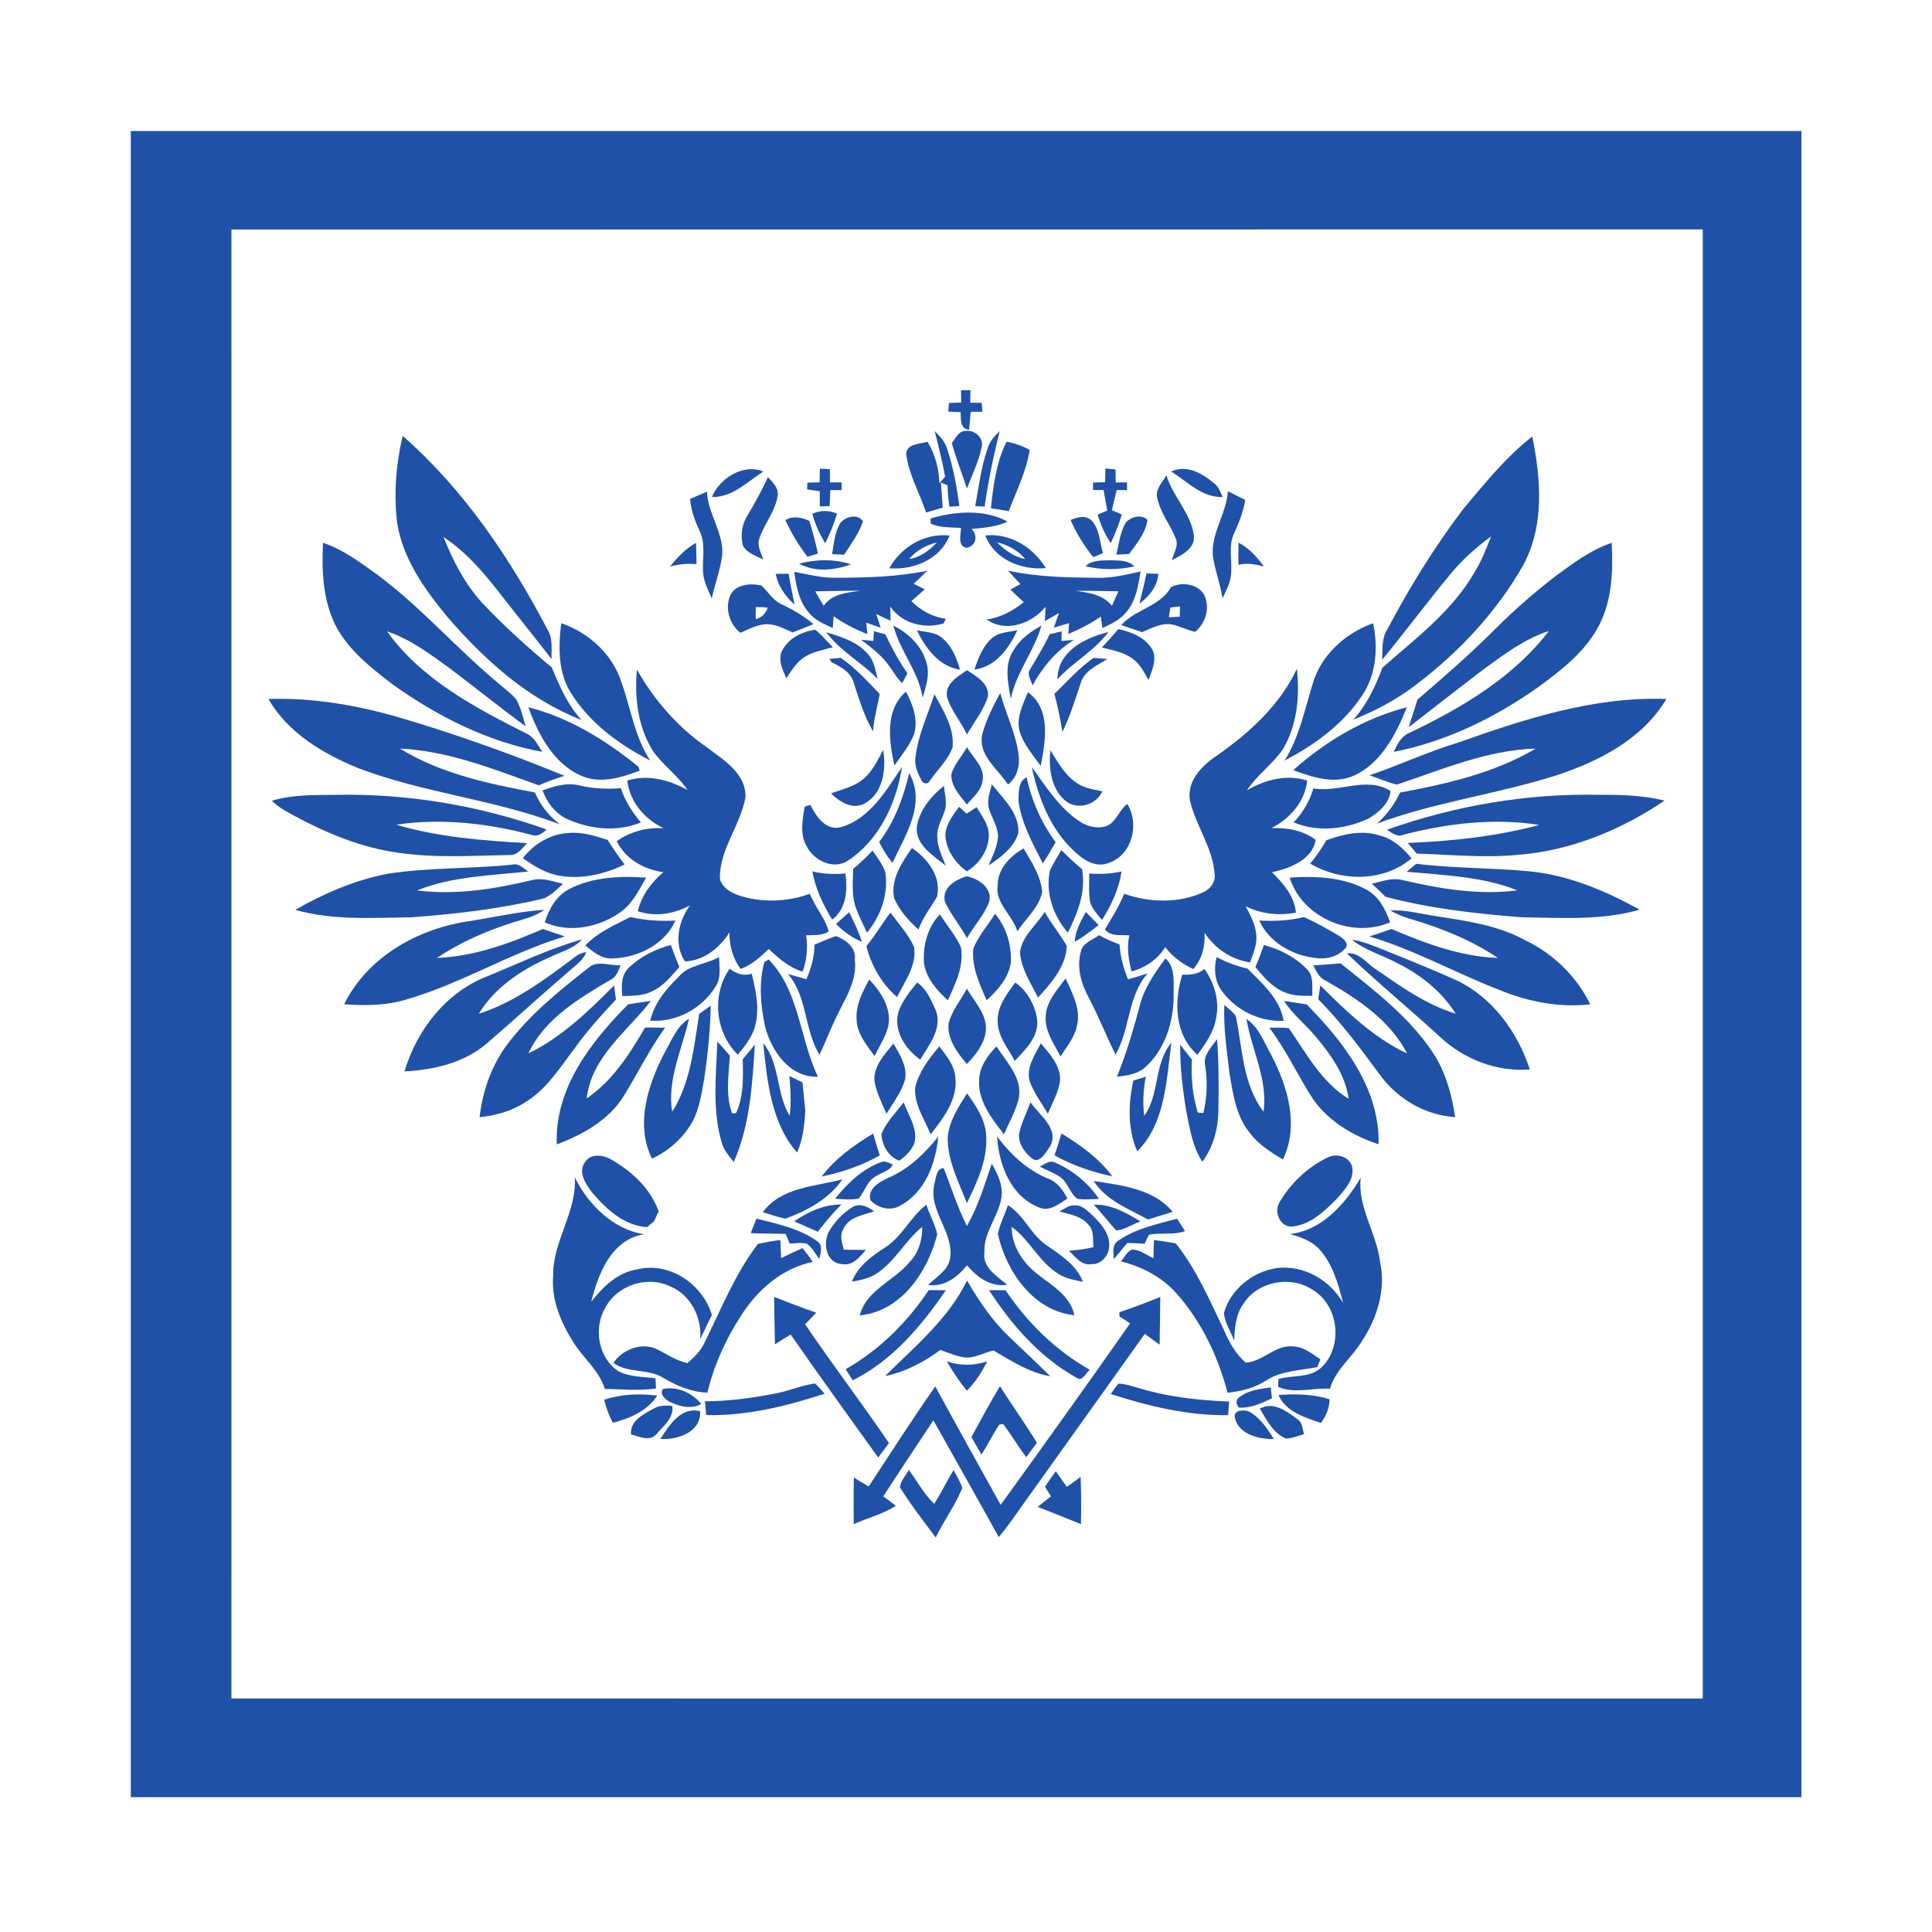 <?xml version="1.0" encoding="utf-8"?>
<!-- Generator: Adobe Illustrator 19.1.1, SVG Export Plug-In . SVG Version: 6.00 Build 0)  -->
<svg version="1.1" xmlns="http://www.w3.org/2000/svg" xmlns:xlink="http://www.w3.org/1999/xlink" x="0px" y="0px" width="37px"
	 height="37px" viewBox="0 0 37 37" style="enable-background:new 0 0 37 37;" xml:space="preserve">
<style type="text/css">
	.st0{fill:#BE2B25;}
	.st1{fill-rule:evenodd;clip-rule:evenodd;fill:#FCC200;}
	.st2{fill-rule:evenodd;clip-rule:evenodd;fill:#A7D4E9;}
	.st3{fill-rule:evenodd;clip-rule:evenodd;fill:#184E9B;}
	.st4{fill-rule:evenodd;clip-rule:evenodd;fill:#575756;}
	.st5{fill:#211F1F;}
	.st6{fill:#FFE512;}
	.st7{fill:#FF0014;}
	.st8{fill:#ED1A2E;}
	.st9{fill-rule:evenodd;clip-rule:evenodd;fill:#FFFFFF;}
	.st10{fill-rule:evenodd;clip-rule:evenodd;fill:#1D1D1B;}
	.st11{fill-rule:evenodd;clip-rule:evenodd;fill:#62B12F;}
	.st12{fill:#FF9900;}
	.st13{fill-rule:evenodd;clip-rule:evenodd;fill:#003671;}
	.st14{fill:#005098;}
	.st15{fill:#F6A500;}
	.st16{fill:#12100B;}
	.st17{fill:#B8182B;}
	.st18{fill:#AE1F31;}
	.st19{fill:#88BF52;}
	.st20{fill:#FEFEFE;}
	.st21{opacity:0.35;}
	.st22{fill:none;}
	.st23{fill:#2A408A;}
	.st24{fill:#F8AC18;}
	.st25{fill:#37A2B8;}
	.st26{fill:#EF3E36;}
	.st27{fill:#073986;}
	.st28{fill:#FF590D;}
	.st29{fill:#005DA7;}
	.st30{fill:#3D1061;}
	.st31{fill:#FFFFFF;}
	.st32{fill:#FFAA1C;}
	.st33{fill:#CEBFAA;}
	.st34{fill:#FE0000;}
	.st35{fill:#2051A8;}
	.st36{fill:#526BAA;}
	.st37{fill:#034F90;}
	.st38{fill:#144C9B;}
	.st39{fill:#F39722;}
	.st40{fill:#147D41;}
	.st41{fill-rule:evenodd;clip-rule:evenodd;fill:#F9B41D;}
	.st42{fill-rule:evenodd;clip-rule:evenodd;fill:#E30520;}
	.st43{fill:#EFA55A;}
	.st44{fill:#737373;}
	.st45{fill:#84ACDD;}
	.st46{fill:#94CE84;}
	.st47{fill:#A583B5;}
	.st48{fill:#FFDE63;}
	.st49{fill:#FF6D00;}
	.st50{fill:#0038A5;}
	.st51{fill:#222222;}
	.st52{display:none;}
</style>
<g id="Слой_1">
	<g>
		<g>
			<path class="st35" d="M2.505,2.509H34.5v31.909H2.505C2.505,23.781,2.505,13.145,2.505,2.509z
				 M4.432,4.396C4.434,13.774,4.432,23.15,4.432,32.527
				c9.393,0.003,18.785,0.001,28.178,0.001c0-9.378,0-18.756,0-28.134
				C23.217,4.396,13.825,4.392,4.432,4.396z"/>
		</g>
		<path class="st35" d="M18.405,7.475c0.045-0.001,0.135-0.002,0.18-0.003
			c-0.001,0.06-0.003,0.18-0.004,0.24c0.072,0.001,0.145,0.002,0.219,0.003
			c0.005,0.057,0.01,0.114,0.015,0.171c-0.075,0.001-0.151,0.001-0.225,0.001
			c-0.01,0.115-0.02,0.229-0.031,0.343c-0.184-0.022-0.15-0.202-0.164-0.338
			c-0.078-0.003-0.155-0.006-0.233-0.008c0.003-0.055,0.006-0.111,0.01-0.166
			c0.078-0.003,0.157-0.007,0.235-0.01C18.408,7.65,18.406,7.534,18.405,7.475z"/>
		<path class="st35" d="M17.9,8.256c0.106,0.101,0.204,0.214,0.246,0.358
			c0.112,0.35,0.179,0.714,0.227,1.077c-0.048,0.003-0.143,0.01-0.191,0.013
			c-0.017-0.136-0.034-0.273-0.036-0.409c-0.032-0.014-0.095-0.041-0.126-0.055
			c0.01,0.161,0.024,0.322,0.034,0.483c-0.106,0.029-0.212,0.06-0.317,0.092
			c-0.126-0.373-0.333-0.727-0.383-1.122c0.012-0.2,0.265-0.188,0.409-0.233
			c0.144,0.24,0.22,0.515,0.227,0.795c0.037-0.042,0.073-0.084,0.11-0.126
			C18.045,8.835,17.975,8.545,17.9,8.256z"/>
		<path class="st35" d="M18.484,8.255c0.174-0.035,0.366,0.133,0.315,0.314
			c-0.057,0.274-0.185,0.526-0.28,0.788c-0.097-0.291-0.209-0.576-0.291-0.871
			C18.299,8.398,18.35,8.259,18.484,8.255z"/>
		<path class="st35" d="M18.914,8.586c0.041-0.132,0.13-0.238,0.231-0.328
			c-0.119,0.476-0.219,0.957-0.288,1.443c-0.061-0.003-0.121-0.006-0.181-0.008
			C18.746,9.322,18.789,8.943,18.914,8.586z"/>
		<path class="st35" d="M7.712,8.348c1.178,1.033,2.063,2.351,2.785,3.73
			c0.094,0.166,0.059,0.364,0.067,0.546c-0.342-0.443-0.694-0.877-1.037-1.319
			c-0.3-0.38-0.624-0.752-1.032-1.019c0.176,0.451,0.405,0.888,0.73,1.25
			c0.418,0.445,0.872,0.855,1.34,1.244c0.151,0.357,0.304,0.719,0.573,1.009
			c-1.026-0.4-1.864-1.154-2.573-1.978c-0.438-0.531-0.861-1.122-0.962-1.82
			C7.54,9.444,7.585,8.885,7.712,8.348z"/>
		<path class="st35" d="M28.015,9.758c0.413-0.492,0.82-1.001,1.33-1.398
			c0.166,0.818,0.238,1.719-0.182,2.477c-0.5,0.879-1.206,1.633-2.005,2.247
			c-0.376,0.295-0.798,0.522-1.241,0.699c0.26-0.287,0.424-0.636,0.557-0.995
			c0.635-0.56,1.34-1.085,1.768-1.833c0.132-0.213,0.222-0.448,0.313-0.681
			c-0.288,0.21-0.554,0.45-0.781,0.725c-0.445,0.537-0.861,1.096-1.303,1.635
			c0.007-0.199-0.015-0.412,0.101-0.587C26.993,11.249,27.471,10.478,28.015,9.758z"
			/>
		<path class="st35" d="M18.977,9.734c0.046-0.434,0.102-0.879,0.299-1.275
			c0.155,0.028,0.304,0.081,0.443,0.156c-0.063,0.413-0.253,0.788-0.4,1.173
			C19.205,9.771,19.09,9.752,18.977,9.734z"/>
		<path class="st35" d="M13.634,9.519c0.144-0.359,0.604-0.647,0.986-0.489
			C14.311,9.225,14.028,9.529,13.634,9.519z"/>
		<path class="st35" d="M15.701,8.976c0.063,0.003,0.128,0.006,0.192,0.009
			c0.001,0.084,0.001,0.169,0.003,0.253c0.055,0,0.166,0,0.221,0
			c0,0.037,0,0.112,0,0.15c-0.054-0.001-0.162-0.003-0.217-0.003
			c-0.004,0.102-0.008,0.204-0.01,0.307c-0.047,0.001-0.142,0.005-0.19,0.006
			c-0.001-0.097-0.001-0.194-0.001-0.291c-0.082-0.012-0.162-0.023-0.242-0.034
			c0.001-0.032,0.003-0.097,0.005-0.13c0.078-0.002,0.156-0.004,0.235-0.006
			C15.698,9.15,15.699,9.063,15.701,8.976z"/>
		<path class="st35" d="M21.17,8.972c0.064,0.006,0.128,0.012,0.194,0.019
			c0,0.083,0.001,0.166,0.003,0.248c0.054,0,0.162-0.001,0.217-0.001
			c0,0.038,0,0.113,0,0.151c-0.049-0.001-0.148-0.005-0.197-0.006
			c-0.031,0.129-0.063,0.258-0.093,0.388c0.048,0.02,0.142,0.061,0.189,0.081
			c-0.052,0.19-0.128,0.371-0.21,0.549c-0.112-0.168-0.199-0.352-0.251-0.547
			c0.046-0.019,0.139-0.057,0.185-0.077c-0.028-0.13-0.048-0.262-0.072-0.393
			c-0.068,0.001-0.136,0.001-0.203,0.002c0-0.037,0.001-0.109,0.001-0.146
			c0.077-0.001,0.153-0.003,0.231-0.004C21.165,9.148,21.167,9.061,21.17,8.972z"
			/>
		<path class="st35" d="M22.43,9.03c0.293-0.139,0.593,0.035,0.817,0.222
			c0.09,0.063,0.125,0.17,0.168,0.267C23.019,9.531,22.74,9.224,22.43,9.03z"
			/>
		<path class="st35" d="M14.322,9.859c0.142-0.233,0.269-0.474,0.385-0.721
			c0.085,0.092,0.193,0.192,0.19,0.328c-0.035,0.311-0.256,0.555-0.354,0.844
			c-0.05,0.142,0.033,0.277,0.075,0.409c-0.137-0.077-0.318-0.124-0.392-0.275
			C14.177,10.245,14.21,10.031,14.322,9.859z"/>
		<path class="st35" d="M22.163,9.538c-0.048-0.171,0.103-0.298,0.175-0.436
			c0.122,0.405,0.463,0.719,0.525,1.143c0.036,0.26-0.231,0.384-0.418,0.483
			c0.028-0.136,0.137-0.283,0.068-0.425C22.408,10.042,22.221,9.817,22.163,9.538z"
			/>
		<path class="st35" d="M23.516,9.408c0.111,0.055,0.222,0.111,0.333,0.167
			c-0.039,0.22-0.117,0.428-0.21,0.63c-0.127,0.258-0.031,0.549-0.066,0.822
			c-0.016,0.155-0.098,0.292-0.16,0.433c-0.041-0.28-0.15-0.545-0.186-0.826
			C23.195,10.201,23.488,9.835,23.516,9.408z"/>
		<path class="st35" d="M13.216,9.555c0.108-0.046,0.215-0.093,0.324-0.139
			c0.015,0.427,0.325,0.788,0.291,1.22c-0.038,0.28-0.139,0.548-0.2,0.824
			c-0.064-0.146-0.139-0.292-0.162-0.452c-0.031-0.279,0.059-0.577-0.072-0.841
			C13.306,9.972,13.233,9.77,13.216,9.555z"/>
		<path class="st35" d="M15.557,9.84c0.155-0.07,0.318-0.072,0.474-0.003
			c-0.057,0.196-0.137,0.384-0.228,0.568
			C15.698,10.228,15.609,10.04,15.557,9.84z"/>
		<path class="st35" d="M17.821,9.93c0.471-0.141,1.03-0.182,1.475,0.059
			c-0.215,0.106-0.457,0.115-0.69,0.144c0.13,0.12,0.086,0.327-0.094,0.358
			c-0.181-0.028-0.11-0.256-0.108-0.38c-0.194-0.015-0.399,0.001-0.58-0.084
			C17.824,10.002,17.822,9.954,17.821,9.93z"/>
		<path class="st35" d="M15.041,9.961c0.148-0.09,0.309-0.051,0.459,0.014
			c0.064,0.206,0.118,0.414,0.164,0.625c-0.05,0.016-0.15,0.048-0.2,0.064
			C15.298,10.445,15.154,10.211,15.041,9.961z"/>
		<path class="st35" d="M16.095,10.013c0.101-0.12,0.332-0.184,0.431-0.028
			c-0.076,0.235-0.229,0.432-0.359,0.638c-0.077-0.004-0.154-0.008-0.231-0.011
			C15.97,10.409,15.985,10.193,16.095,10.013z"/>
		<path class="st35" d="M20.502,9.958c0.132-0.054,0.291-0.101,0.408,0.014
			c0.151,0.167,0.15,0.414,0.214,0.621c-0.047,0.019-0.141,0.057-0.187,0.077
			C20.761,10.453,20.614,10.213,20.502,9.958z"/>
		<path class="st35" d="M21.563,10.003c0.103-0.106,0.293-0.161,0.413-0.048
			c-0.034,0.249-0.208,0.458-0.353,0.655c-0.061,0.003-0.183,0.009-0.244,0.012
			C21.43,10.414,21.45,10.189,21.563,10.003z"/>
		<g>
			<path class="st35" d="M17.031,10.883c0.228-0.411,0.679-0.678,1.155-0.627
				C18.003,10.715,17.498,10.919,17.031,10.883z M17.412,10.703
				c0.214-0.028,0.385-0.162,0.531-0.314
				C17.738,10.438,17.55,10.542,17.412,10.703z"/>
		</g>
		<g>
			<path class="st35" d="M18.869,10.255c0.479-0.05,0.917,0.226,1.16,0.625
				C19.562,10.923,19.045,10.717,18.869,10.255z M19.092,10.385
				c0.152,0.148,0.327,0.284,0.543,0.321C19.494,10.54,19.302,10.434,19.092,10.385
				z"/>
		</g>
		<path class="st35" d="M29.799,11.027c0.333-0.244,0.67-0.497,1.066-0.631
			c0.029,0.536,0.011,1.096-0.243,1.583c-0.255,0.496-0.71,0.846-1.15,1.171
			c-0.833,0.591-1.773,1.053-2.78,1.249c0.066-0.15,0.149-0.306,0.31-0.369
			c0.994-0.476,1.98-1.056,2.66-1.945c-0.475,0.153-0.875,0.46-1.272,0.75
			c-0.472,0.364-0.944,0.725-1.412,1.092c0.054-0.177,0.115-0.351,0.168-0.529
			c0.509-0.434,1.014-0.877,1.488-1.35
			C28.999,11.682,29.389,11.341,29.799,11.027z"/>
		<path class="st35" d="M6.187,10.395c0.387,0.131,0.717,0.378,1.044,0.615
			c0.846,0.629,1.537,1.437,2.35,2.106c0.103,0.09,0.216,0.171,0.304,0.278
			c0.093,0.159,0.13,0.342,0.181,0.517c-0.491-0.362-0.967-0.745-1.454-1.113
			c-0.376-0.271-0.754-0.558-1.2-0.707c0.665,0.928,1.709,1.474,2.705,1.975
			c0.128,0.072,0.188,0.217,0.269,0.333c-1.042-0.19-2.009-0.679-2.865-1.291
			c-0.422-0.322-0.859-0.666-1.104-1.148C6.183,11.477,6.158,10.924,6.187,10.395z
			"/>
		<path class="st35" d="M12.832,10.85c0.142-0.176,0.298-0.344,0.498-0.454
			c0.003,0.135,0.006,0.272,0.009,0.408C13.168,10.788,12.997,10.804,12.832,10.85z"
			/>
		<path class="st35" d="M23.717,10.817c-0.001-0.142-0.002-0.284,0.001-0.425
			c0.202,0.106,0.359,0.273,0.487,0.46C24.046,10.804,23.881,10.777,23.717,10.817z
			"/>
		<path class="st35" d="M15.303,10.794c0.326-0.084,0.673-0.092,0.995,0.014
			C15.984,10.924,15.603,10.962,15.303,10.794z"/>
		<path class="st35" d="M20.788,10.845c0.132-0.128,0.327-0.11,0.498-0.115
			c0.15,0.006,0.323-0.004,0.436,0.117
			C21.414,10.917,21.095,10.916,20.788,10.845z"/>
		<path class="st35" d="M14.857,10.99c0.081-0.001,0.164-0.002,0.246-0.003
			c0.032,0.2,0.075,0.397,0.114,0.596C15.046,11.421,14.898,11.227,14.857,10.99
			z"/>
		<g>
			<path class="st35" d="M15.209,10.952c0.262,0.046,0.523,0.118,0.793,0.113
				c0.586-0.001,1.176-0.016,1.753-0.134c-0.084,0.085-0.169,0.169-0.257,0.249
				c0.07,0.035,0.14,0.07,0.211,0.106c-0.083,0.077-0.169,0.152-0.255,0.226
				c0.178,0.18,0.406,0.305,0.659,0.339c-0.011,0.022-0.033,0.067-0.044,0.09
				c-0.373,0.108-0.794,0.003-1.02-0.326c0.002,0.091,0.004,0.182,0.006,0.273
				c-0.093-0.042-0.184-0.084-0.275-0.13c0.029,0.088,0.056,0.175,0.086,0.264
				c-0.093-0.032-0.184-0.064-0.276-0.097c0.005,0.055,0.016,0.164,0.021,0.219
				c-0.228-0.09-0.448-0.199-0.646-0.343c-0.005,0.057-0.013,0.17-0.017,0.226
				c-0.168-0.076-0.347-0.151-0.463-0.3
				C15.299,11.512,15.25,11.223,15.209,10.952z M15.613,11.325
				c0.052,0.093,0.105,0.186,0.162,0.277c0.159-0.231,0.441-0.25,0.694-0.289
				C16.183,11.312,15.898,11.321,15.613,11.325z"/>
		</g>
		<g>
			<path class="st35" d="M19.306,10.929c0.566,0.122,1.147,0.132,1.724,0.137
				c0.275,0.005,0.545-0.061,0.812-0.122c-0.042,0.278-0.09,0.579-0.287,0.795
				c-0.115,0.139-0.284,0.213-0.443,0.289c-0.008-0.055-0.023-0.165-0.031-0.22
				c-0.193,0.136-0.405,0.242-0.622,0.333c0.004-0.052,0.012-0.155,0.015-0.207
				c-0.096,0.029-0.197,0.057-0.291,0.086c0.032-0.094,0.064-0.188,0.099-0.281
				c-0.089,0.054-0.183,0.106-0.272,0.157c0.004-0.069,0.011-0.208,0.015-0.277
				c-0.264,0.324-0.76,0.505-1.129,0.245c0.266-0.036,0.503-0.166,0.71-0.332
				c-0.087-0.08-0.173-0.16-0.257-0.242c0.064-0.035,0.128-0.07,0.193-0.104
				C19.462,11.099,19.382,11.015,19.306,10.929z M20.601,11.315
				c0.253,0.035,0.523,0.074,0.694,0.286c0.042-0.092,0.083-0.184,0.124-0.277
				C21.147,11.321,20.874,11.312,20.601,11.315z"/>
		</g>
		<path class="st35" d="M21.956,10.982c0.075,0.002,0.151,0.005,0.227,0.007
			c-0.015,0.244-0.177,0.432-0.362,0.574
			C21.869,11.37,21.916,11.177,21.956,10.982z"/>
		<g>
			<path class="st35" d="M13.989,11.392c0.11-0.21,0.386-0.223,0.592-0.181
				c0.132,0.125,0.228,0.297,0.404,0.371c0.213,0.098,0.413,0.22,0.594,0.37
				c-0.133,0.057-0.267,0.11-0.402,0.159c-0.168-0.074-0.34-0.172-0.53-0.155
				c-0.167,0.015-0.317,0.099-0.469,0.163
				C13.966,11.946,13.876,11.645,13.989,11.392z M14.475,11.626
				c-0.004,0.077-0.005,0.153-0.001,0.23c0.115-0.028,0.195-0.108,0.229-0.22
				C14.627,11.628,14.551,11.625,14.475,11.626z"/>
		</g>
		<g>
			<path class="st35" d="M22.424,11.249c0.208-0.127,0.59-0.057,0.664,0.211
				c0.075,0.225-0.016,0.496-0.202,0.641c-0.152-0.035-0.291-0.11-0.443-0.142
				c-0.203-0.034-0.391,0.071-0.57,0.148c-0.134-0.044-0.267-0.09-0.4-0.136
				C21.746,11.666,22.213,11.617,22.424,11.249z M22.415,11.636
				c-0.012,0.061-0.022,0.123-0.029,0.185c0.068-0.003,0.137-0.006,0.207-0.01
				c0.001-0.066,0.003-0.132,0.005-0.197C22.536,11.619,22.475,11.626,22.415,11.636
				z"/>
		</g>
		<path class="st35" d="M10.748,11.935c0.527,0.18,0.988,0.598,1.155,1.137
			c0.18,0.499,0.251,1.042,0.55,1.493c-0.601-0.307-1.169-0.725-1.527-1.307
			C10.683,12.863,10.694,12.379,10.748,11.935z"/>
		<path class="st35" d="M17.111,11.983c0.292,0.145,0.547,0.391,0.633,0.714
			c0.068,0.223-0.011,0.451-0.075,0.665
			C17.593,12.859,17.234,12.47,17.111,11.983z"/>
		<path class="st35" d="M19.419,12.441c0.122-0.206,0.32-0.347,0.526-0.46
			c-0.14,0.491-0.482,0.895-0.587,1.4
			C19.302,13.074,19.224,12.718,19.419,12.441z"/>
		<path class="st35" d="M25.135,13.11c0.155-0.555,0.626-0.986,1.162-1.174
			c0.096,0.461,0.064,0.977-0.206,1.376c-0.363,0.553-0.911,0.953-1.491,1.254
			C24.882,14.124,24.982,13.604,25.135,13.11z"/>
		<path class="st35" d="M14.961,12.5c0.108-0.261,0.385-0.404,0.654-0.44
			c0.123,0.1,0.223,0.224,0.336,0.336c-0.177,0.048-0.363,0.081-0.523,0.174
			c-0.166,0.097-0.265,0.267-0.369,0.42C14.995,12.837,14.906,12.669,14.961,12.5z
			"/>
		<path class="st35" d="M16.725,12.274c0.003-0.046,0.009-0.14,0.012-0.186
			c0.055,0.015,0.164,0.046,0.219,0.061c0.121,0.26,0.26,0.51,0.422,0.746
			c-0.032,0.063-0.065,0.124-0.1,0.185c-0.105-0.088-0.163-0.215-0.246-0.322
			c-0.144-0.204-0.344-0.357-0.541-0.505
			C16.549,12.258,16.667,12.268,16.725,12.274z"/>
		<path class="st35" d="M17.56,12.071c0.171,0.034,0.371,0.033,0.504,0.165
			c0.172,0.153,0.26,0.373,0.322,0.59C17.981,12.763,17.726,12.415,17.56,12.071z
			"/>
		<path class="st35" d="M18.969,12.247c0.131-0.142,0.341-0.138,0.516-0.179
			c-0.162,0.346-0.416,0.705-0.826,0.755C18.733,12.618,18.809,12.402,18.969,12.247
			z"/>
		<path class="st35" d="M20.102,12.146c0.076-0.019,0.153-0.037,0.231-0.055
			c-0.001,0.046-0.003,0.139-0.005,0.184c0.061-0.005,0.182-0.015,0.242-0.021
			c-0.346,0.208-0.605,0.525-0.797,0.875c-0.023-0.101-0.117-0.213-0.045-0.312
			C19.858,12.596,19.994,12.378,20.102,12.146z"/>
		<path class="st35" d="M20.251,13.01c0.001-0.535,0.527-0.796,0.977-0.906
			C20.96,12.466,20.55,12.678,20.251,13.01z"/>
		<path class="st35" d="M21.1,12.401c0.109-0.114,0.215-0.232,0.318-0.353
			c0.26,0.057,0.534,0.166,0.663,0.417c0.071,0.188-0.023,0.382-0.085,0.558
			c-0.088-0.148-0.164-0.313-0.311-0.411
			C21.514,12.487,21.301,12.449,21.1,12.401z"/>
		<path class="st35" d="M15.823,12.107c0.286,0.09,0.599,0.182,0.799,0.42
			c0.122,0.129,0.142,0.313,0.186,0.476
			C16.498,12.682,16.09,12.469,15.823,12.107z"/>
		<path class="st35" d="M15.883,12.619c0.072-0.007,0.144-0.015,0.217-0.021
			c0.282,0.193,0.513,0.447,0.747,0.694c-0.042,0.238-0.111,0.472-0.128,0.714
			c-0.17-0.291-0.265-0.613-0.369-0.93c-0.055-0.204-0.249-0.306-0.424-0.393
			C15.916,12.666,15.894,12.635,15.883,12.619z"/>
		<path class="st35" d="M20.942,12.6c0.088,0.007,0.178,0.014,0.268,0.021
			c-0.195,0.119-0.438,0.22-0.512,0.457c-0.106,0.317-0.203,0.638-0.352,0.939
			c-0.036-0.246-0.092-0.489-0.153-0.73
			C20.438,13.054,20.661,12.795,20.942,12.6z"/>
		<path class="st35" d="M12.508,14.387c-0.293-0.46-0.359-1.03-0.31-1.563
			c0.333,0.589,0.785,1.106,1.343,1.491c0.318,0.24,0.754,0.502,0.735,0.957
			c-0.096,0.539-0.502,0.995-0.489,1.56c0.044,0.161,0.197,0.258,0.346,0.31
			c0.444,0.151,0.937,0.135,1.377-0.025c0.097,0.253,0.291,0.46,0.361,0.722
			c-0.129,0.083-0.287,0.065-0.431,0.073c0.032,0.236,0.014,0.474-0.071,0.697
			c-0.255-0.08-0.457-0.254-0.646-0.434c-0.161,0.153-0.327,0.304-0.54,0.382
			c-0.148-0.204-0.219-0.45-0.213-0.701c-0.186,0.295-0.491,0.545-0.853,0.556
			c-0.217-0.333-0.128-0.767,0.096-1.071c-0.306,0.161-0.667,0.225-0.999,0.109
			c0.072-0.299,0.258-0.549,0.489-0.746c-0.371-0.054-0.722-0.248-0.892-0.594
			c0.261-0.186,0.578-0.269,0.898-0.248c-0.366-0.173-0.646-0.504-0.697-0.913
			c0.396-0.124,0.803-0.013,1.155,0.181C12.981,14.851,12.699,14.658,12.508,14.387
			z"/>
		<path class="st35" d="M23.28,14.488c0.63-0.44,1.227-0.971,1.556-1.68
			c0.06,0.526,0.006,1.088-0.272,1.549c-0.2,0.282-0.491,0.487-0.683,0.777
			c0.348-0.202,0.757-0.311,1.153-0.185c-0.043,0.407-0.332,0.73-0.686,0.91
			c0.296-0.01,0.607,0.041,0.848,0.225c-0.059,0.382-0.5,0.548-0.837,0.621
			c0.219,0.212,0.429,0.456,0.46,0.774c-0.327,0.059-0.665,0.027-0.963-0.123
			c0.092,0.177,0.193,0.357,0.204,0.561c0.014,0.18-0.061,0.348-0.12,0.514
			c-0.36-0.054-0.674-0.266-0.872-0.569c0.016,0.253-0.046,0.503-0.215,0.697
			c-0.209-0.097-0.396-0.236-0.537-0.418c-0.149,0.232-0.38,0.394-0.646,0.462
			c-0.059-0.226-0.092-0.459-0.043-0.69c-0.159-0.014-0.355,0.03-0.467-0.113
			c0.132-0.222,0.273-0.441,0.369-0.683c0.484,0.169,1.036,0.187,1.508-0.026
			c0.132-0.058,0.239-0.186,0.226-0.336c-0.03-0.506-0.354-0.928-0.471-1.41
			C22.718,14.977,23.001,14.677,23.28,14.488z"/>
		<path class="st35" d="M18.135,13.34c-0.036-0.251,0.211-0.385,0.385-0.505
			c0.177,0.116,0.434,0.26,0.4,0.509c-0.088,0.264-0.264,0.484-0.402,0.723
			C18.403,13.817,18.21,13.605,18.135,13.34z"/>
		<path class="st35" d="M17.13,14.661c-0.105-0.468-0.189-1.064,0.22-1.414
			c0.134,0.248,0.24,0.537,0.153,0.82
			C17.417,14.286,17.26,14.467,17.13,14.661z"/>
		<path class="st35" d="M18.814,14.053c0.076-0.275,0.206-0.532,0.342-0.782
			c0.104,0.394,0.295,0.764,0.349,1.17c0.034,0.211-0.024,0.45-0.201,0.583
			C19.11,14.726,18.718,14.456,18.814,14.053z"/>
		<path class="st35" d="M17.896,13.296c0.17,0.311,0.384,0.648,0.347,1.016
			c-0.086,0.246-0.291,0.428-0.436,0.641c-0.043,0.088-0.153,0.05-0.17-0.034
			c-0.073-0.126-0.127-0.272-0.104-0.42
			C17.581,14.079,17.766,13.694,17.896,13.296z"/>
		<path class="st35" d="M19.685,13.257c0.451,0.324,0.335,0.944,0.247,1.412
			c-0.15-0.208-0.324-0.408-0.403-0.655C19.453,13.749,19.591,13.495,19.685,13.257z
			"/>
		<path class="st35" d="M5.14,13.386c0.814-0.026,1.628,0.108,2.411,0.326
			c1.106,0.323,2.192,0.708,3.258,1.145c-0.166,0.054-0.331,0.113-0.491,0.183
			c-0.861-0.309-1.735-0.661-2.659-0.704c0.78,0.481,1.697,0.674,2.586,0.841
			c0.102,0.243,0.269,0.452,0.479,0.611c-1.254-0.478-2.612-0.6-3.866-1.078
			C6.184,14.433,5.513,14.035,5.14,13.386z"/>
		<path class="st35" d="M27.914,14.225c1.285-0.456,2.618-0.89,3.999-0.839
			c-0.453,0.766-1.289,1.194-2.107,1.463c-1.129,0.36-2.319,0.509-3.432,0.922
			c0.182-0.168,0.334-0.366,0.437-0.592c0.895-0.166,1.806-0.373,2.598-0.842
			c-0.925,0.025-1.789,0.4-2.655,0.688c-0.182-0.039-0.351-0.119-0.526-0.178
			C26.796,14.655,27.34,14.398,27.914,14.225z"/>
		<path class="st35" d="M10.119,13.546c0.787,0.197,1.485,0.634,2.11,1.139
			c0.005,0.019,0.015,0.056,0.02,0.075c-0.355,0.134-0.757,0.258-1.126,0.094
			C10.595,14.617,10.308,14.064,10.119,13.546z"/>
		<path class="st35" d="M24.767,14.75c0.623-0.558,1.364-0.995,2.176-1.206
			c-0.208,0.516-0.489,1.078-1.026,1.315
			C25.537,15.023,25.131,14.881,24.767,14.75z"/>
		<path class="st35" d="M18.22,14.82c0.063-0.189,0.2-0.339,0.3-0.509
			c0.113,0.204,0.347,0.382,0.297,0.641c-0.023,0.19-0.185,0.317-0.3,0.455
			C18.384,15.234,18.205,15.056,18.22,14.82z"/>
		<path class="st35" d="M16.914,14.362c0.061,0.361,0.001,0.823-0.346,1.021
			c-0.235,0.134-0.485-0.021-0.652-0.188c0.213-0.081,0.45-0.128,0.626-0.284
			C16.714,14.766,16.808,14.556,16.914,14.362z"/>
		<path class="st35" d="M20.398,15.332c-0.271-0.234-0.317-0.625-0.282-0.962
			c0.141,0.22,0.268,0.463,0.491,0.614c0.145,0.112,0.331,0.132,0.505,0.171
			C20.992,15.421,20.626,15.524,20.398,15.332z"/>
		<path class="st35" d="M16.126,15.835c0.543-0.17,0.849-0.703,1.149-1.147
			c-0.109,0.692-0.434,1.398-1.034,1.793c-0.281,0.186-0.656,0-0.795-0.277
			c-0.132-0.23-0.075-0.506-0.038-0.754c0.028-0.009,0.084-0.026,0.112-0.035
			C15.635,15.644,15.823,15.929,16.126,15.835z"/>
		<path class="st35" d="M20.544,16.273c-0.44-0.416-0.659-1.006-0.785-1.585
			c0.264,0.365,0.511,0.761,0.888,1.024c0.155,0.11,0.36,0.171,0.546,0.108
			c0.188-0.081,0.239-0.308,0.395-0.424c0.242,0.383,0.093,0.98-0.355,1.131
			C20.971,16.63,20.72,16.452,20.544,16.273z"/>
		<path class="st35" d="M17.411,14.806c0.333,0.582-0.074,1.193-0.32,1.719
			c-0.101-0.122-0.182-0.258-0.254-0.399
			C17.131,15.736,17.302,15.277,17.411,14.806z"/>
		<path class="st35" d="M19.506,15.344c0.001-0.153-0.009-0.387,0.156-0.458
			c0.095,0.449,0.28,0.872,0.554,1.241c-0.077,0.139-0.158,0.277-0.245,0.409
			C19.779,16.156,19.563,15.771,19.506,15.344z"/>
		<path class="st35" d="M18.995,15.02c0.216,0.275,0.528,0.552,0.508,0.931
			c-0.083,0.281-0.338,0.469-0.572,0.624c0.082-0.191,0.186-0.383,0.181-0.596
			c-0.021-0.185-0.133-0.342-0.179-0.52C18.903,15.31,18.96,15.163,18.995,15.02
			z"/>
		<path class="st35" d="M25.152,15.099c0.493,0.087,1.025-0.243,1.481,0.052
			c-0.03,0.237-0.229,0.411-0.424,0.525c-0.447,0.208-0.971,0.266-1.435,0.074
			C24.95,15.565,25.083,15.344,25.152,15.099z"/>
		<path class="st35" d="M10.391,15.138c0.222-0.083,0.462-0.154,0.701-0.098
			c0.262,0.064,0.531,0.076,0.799,0.054c0.077,0.246,0.219,0.461,0.383,0.657
			c-0.469,0.191-0.997,0.131-1.447-0.082
			C10.618,15.557,10.471,15.359,10.391,15.138z"/>
		<path class="st35" d="M17.566,15.79c0.064-0.298,0.274-0.554,0.511-0.738
			c0.016,0.138,0.05,0.278,0.032,0.418c-0.046,0.192-0.178,0.365-0.158,0.571
			c0.004,0.191,0.094,0.363,0.16,0.538
			C17.866,16.379,17.493,16.159,17.566,15.79z"/>
		<path class="st35" d="M5.207,15.335c0.404-0.122,0.83-0.108,1.247-0.113
			c1.363-0.026,2.731,0.207,4.013,0.663c-0.074,0.077-0.177,0.146-0.287,0.104
			c-0.843-0.223-1.726-0.324-2.593-0.195c0.812,0.24,1.664,0.304,2.506,0.354
			c-0.096,0.101-0.186,0.237-0.342,0.227c-0.713,0.012-1.431,0.061-2.139-0.046
			c-0.692-0.097-1.345-0.367-1.957-0.695C5.498,15.547,5.334,15.466,5.207,15.335z"
			/>
		<path class="st35" d="M26.563,15.89c1.301-0.462,2.688-0.699,4.071-0.668
			c0.417-0.005,0.837,0.012,1.245,0.11c-0.829,0.561-1.79,0.958-2.794,1.038
			c-0.651,0.065-1.303-0.003-1.954-0.023c-0.058-0.068-0.114-0.136-0.171-0.204
			c0.848-0.032,1.699-0.126,2.52-0.344c-0.871-0.137-1.761-0.032-2.609,0.189
			C26.753,16.035,26.654,15.951,26.563,15.89z"/>
		<path class="st35" d="M18.105,15.981c0.012-0.205,0.149-0.37,0.262-0.531
			c0.036,0.033,0.108,0.099,0.144,0.132c0.064-0.042,0.128-0.084,0.194-0.125
			c0.102,0.183,0.26,0.365,0.228,0.59c-0.02,0.269-0.191,0.503-0.418,0.641
			C18.29,16.522,18.111,16.27,18.105,15.981z"/>
		<path class="st35" d="M10.012,16.437c0.213-0.278,0.539-0.473,0.893-0.485
			c0.252-0.021,0.495,0.058,0.732,0.133c0.101,0.161,0.209,0.318,0.324,0.471
			c-0.405,0.196-0.869,0.3-1.314,0.201
			C10.413,16.703,10.208,16.571,10.012,16.437z"/>
		<path class="st35" d="M25.405,16.089c0.327-0.115,0.691-0.202,1.031-0.084
			c0.247,0.064,0.438,0.242,0.597,0.434c-0.541,0.456-1.347,0.449-1.941,0.101
			C25.207,16.398,25.311,16.247,25.405,16.089z"/>
		<path class="st35" d="M16.711,16.29c0.088,0.13,0.186,0.257,0.242,0.405
			c0.067,0.421-0.082,0.844-0.349,1.167c-0.082-0.175-0.171-0.348-0.232-0.532
			c-0.061-0.225-0.037-0.46-0.032-0.69
			C16.47,16.531,16.593,16.413,16.711,16.29z"/>
		<path class="st35" d="M17.125,17.202c-0.075-0.358,0.146-0.683,0.34-0.962
			c0.3,0.206,0.569,0.545,0.48,0.932c-0.119,0.208-0.274,0.398-0.355,0.629
			C17.4,17.634,17.227,17.436,17.125,17.202z"/>
		<path class="st35" d="M19.107,16.946c0.003-0.313,0.243-0.552,0.496-0.699
			c0.151,0.26,0.331,0.525,0.356,0.834c-0.059,0.301-0.315,0.507-0.476,0.755
			C19.391,17.521,19.05,17.298,19.107,16.946z"/>
		<path class="st35" d="M20.325,16.281c0.128,0.126,0.258,0.249,0.397,0.365
			c0.079,0.43-0.083,0.84-0.272,1.216c-0.28-0.327-0.434-0.766-0.342-1.194
			C20.17,16.534,20.251,16.409,20.325,16.281z"/>
		<path class="st35" d="M7.425,16.733c0.791-0.122,1.595-0.092,2.391-0.175
			c0.122-0.031,0.208,0.073,0.3,0.132c-0.715,0.078-1.452,0.091-2.129,0.362
			c0.738,0.096,1.487-0.026,2.205-0.198c0.199-0.051,0.398,0.028,0.59,0.072
			c-0.135,0.119-0.262,0.27-0.451,0.3c-0.806,0.184-1.631,0.283-2.455,0.341
			c-0.741,0.01-1.499,0.063-2.221-0.142C6.206,17.107,6.8,16.854,7.425,16.733z"
			/>
		<path class="st35" d="M26.938,16.695c0.061-0.052,0.122-0.102,0.185-0.153
			c0.717,0.089,1.441,0.076,2.159,0.144c0.754,0.071,1.463,0.374,2.12,0.735
			c-0.733,0.212-1.502,0.156-2.255,0.146c-0.878-0.068-1.759-0.166-2.613-0.393
			c-0.086-0.085-0.173-0.17-0.262-0.251c0.183-0.038,0.369-0.115,0.56-0.075
			c0.726,0.171,1.481,0.3,2.227,0.203C28.385,16.783,27.65,16.762,26.938,16.695z
			"/>
		<path class="st35" d="M15.557,16.689c0.208,0.049,0.423,0.058,0.636,0.039
			c0.037,0.317,0.022,0.675-0.256,0.884C15.762,17.326,15.618,17.02,15.557,16.689
			z"/>
		<path class="st35" d="M20.86,16.728c0.207,0.017,0.416,0.007,0.619-0.038
			c-0.051,0.335-0.193,0.646-0.376,0.929c-0.081-0.106-0.183-0.204-0.224-0.335
			C20.846,17.101,20.861,16.913,20.86,16.728z"/>
		<path class="st35" d="M10.911,17.021c0.449-0.229,0.97-0.248,1.463-0.213
			c-0.136,0.239-0.261,0.498-0.491,0.661c-0.413,0.291-0.976,0.407-1.45,0.195
			C10.512,17.404,10.66,17.147,10.911,17.021z"/>
		<path class="st35" d="M18.097,17.269c-0.066-0.264,0.202-0.424,0.415-0.487
			c0.224,0.043,0.497,0.22,0.433,0.485c-0.095,0.258-0.292,0.462-0.426,0.699
			C18.39,17.727,18.209,17.517,18.097,17.269z"/>
		<path class="st35" d="M26.623,17.663c-0.729,0.318-1.683-0.086-1.924-0.856
			c0.494-0.032,1.022-0.012,1.467,0.229C26.406,17.164,26.535,17.417,26.623,17.663z
			"/>
		<path class="st35" d="M8.914,17.652c0.503-0.073,1-0.196,1.509-0.228
			c-0.183,0.137-0.41,0.181-0.623,0.249c-0.503,0.164-0.992,0.377-1.432,0.672
			c0.708-0.026,1.385-0.274,2.029-0.554c0.14,0.05,0.281,0.097,0.422,0.143
			c-1.037,0.309-1.966,0.894-3.004,1.197c-0.395,0.128-0.814,0.131-1.224,0.102
			C7.027,18.346,7.962,17.808,8.914,17.652z"/>
		<path class="st35" d="M26.625,17.438c0.287-0.02,0.567,0.062,0.85,0.103
			c0.59,0.094,1.2,0.172,1.733,0.465c0.537,0.257,0.986,0.692,1.247,1.228
			c-0.602,0.069-1.204-0.053-1.76-0.283c-0.83-0.323-1.613-0.763-2.47-1.017
			c0.142-0.045,0.283-0.092,0.424-0.143c0.647,0.278,1.326,0.529,2.038,0.555
			c-0.514-0.344-1.093-0.578-1.685-0.75C26.871,17.557,26.745,17.504,26.625,17.438z
			"/>
		<path class="st35" d="M16.01,17.697c0.083-0.077,0.167-0.153,0.252-0.228
			c0.09,0.185,0.182,0.371,0.246,0.569C16.319,17.961,16.155,17.838,16.01,17.697z
			"/>
		<path class="st35" d="M16.591,18.12c0.171-0.202,0.3-0.435,0.463-0.642
			c0.155,0.213,0.342,0.413,0.451,0.656c0.056,0.353-0.177,0.66-0.325,0.96
			C16.883,18.843,16.689,18.493,16.591,18.12z"/>
		<path class="st35" d="M20.794,17.467c0.083,0.082,0.164,0.164,0.245,0.249
			c-0.146,0.116-0.295,0.228-0.456,0.321C20.591,17.828,20.697,17.646,20.794,17.467
			z"/>
		<path class="st35" d="M11.209,18.107c0.237-0.251,0.56-0.391,0.863-0.544
			c0.283,0.063,0.572,0.084,0.862,0.066c-0.199,0.457-0.712,0.709-1.192,0.725
			C11.53,18.376,11.363,18.229,11.209,18.107z"/>
		<path class="st35" d="M17.694,18.436c-0.019-0.331,0.07-0.684,0.307-0.925
			c0.13,0.211,0.299,0.401,0.402,0.629c0.064,0.358-0.107,0.701-0.251,1.018
			C17.942,18.964,17.732,18.731,17.694,18.436z"/>
		<path class="st35" d="M19.055,17.499c0.218,0.257,0.318,0.598,0.305,0.931
			c-0.043,0.299-0.253,0.53-0.465,0.728c-0.135-0.311-0.289-0.639-0.255-0.987
			C18.731,17.922,18.922,17.726,19.055,17.499z"/>
		<path class="st35" d="M19.533,18.238c0.04-0.313,0.316-0.518,0.474-0.774
			c0.127,0.226,0.293,0.427,0.424,0.651c-0.015,0.391-0.298,0.713-0.552,0.988
			C19.74,18.826,19.557,18.556,19.533,18.238z"/>
		<path class="st35" d="M24.116,17.629c0.287,0.016,0.574,0.002,0.854-0.066
			c0.236,0.104,0.462,0.234,0.685,0.365c0.067,0.046,0.182,0.134,0.117,0.226
			c-0.134,0.159-0.355,0.222-0.558,0.195C24.765,18.305,24.307,18.054,24.116,17.629
			z"/>
		<path class="st35" d="M15.599,18.091c0.136-0.053,0.268-0.118,0.407-0.165
			c0.186,0.068,0.393,0.217,0.364,0.444c0.058,0.424-0.207,0.783-0.373,1.149
			c-0.107,0.224-0.195,0.456-0.302,0.68c-0.298-0.479-0.226-1.106-0.605-1.546
			c0.117,0.035,0.234,0.068,0.353,0.101
			C15.535,18.544,15.597,18.322,15.599,18.091z"/>
		<path class="st35" d="M20.697,18.235c0.028-0.177,0.226-0.23,0.351-0.326
			c0.125,0.071,0.257,0.128,0.393,0.179c0.014,0.23,0.074,0.454,0.162,0.667
			c0.125-0.035,0.251-0.072,0.375-0.112c-0.387,0.437-0.331,1.065-0.614,1.554
			c-0.179-0.358-0.324-0.732-0.511-1.086C20.709,18.845,20.616,18.535,20.697,18.235z
			"/>
		<path class="st35" d="M9.314,18.704c0.607-0.247,1.202-0.536,1.833-0.714
			c-0.172,0.188-0.43,0.245-0.65,0.356c-0.524,0.235-1.024,0.569-1.328,1.069
			c0.697-0.224,1.292-0.674,1.87-1.109c0.056-0.038,0.119-0.063,0.188-0.073
			c-0.052,0.151-0.19,0.243-0.304,0.344c-0.543,0.465-1.068,0.95-1.61,1.415
			c-0.438,0.367-1.008,0.498-1.566,0.526C7.98,19.73,8.536,19.011,9.314,18.704z"
			/>
		<path class="st35" d="M25.891,17.996c0.212,0.031,0.41,0.115,0.608,0.195
			c0.467,0.188,0.935,0.376,1.395,0.583c0.69,0.329,1.171,0.992,1.404,1.707
			c-0.627,0.051-1.252-0.19-1.711-0.615c-0.591-0.543-1.212-1.053-1.792-1.607
			c0.24-0.03,0.384,0.202,0.569,0.314c0.475,0.327,0.956,0.672,1.515,0.84
			c-0.269-0.424-0.672-0.747-1.119-0.968
			C26.473,18.29,26.146,18.205,25.891,17.996z"/>
		<path class="st35" d="M12.043,18.531c0.223-0.213,0.509-0.353,0.804-0.435
			c0.05,0.142,0.104,0.283,0.164,0.422c-0.155,0.177-0.307,0.37-0.527,0.469
			c-0.175,0.09-0.377,0.081-0.568,0.089
			C11.902,18.888,11.893,18.673,12.043,18.531z"/>
		<path class="st35" d="M24.206,18.098c0.305,0.083,0.601,0.231,0.821,0.461
			c0.141,0.133,0.097,0.339,0.106,0.512c-0.183-0.001-0.375,0.008-0.543-0.073
			c-0.23-0.095-0.391-0.291-0.547-0.476
			C24.1,18.382,24.155,18.241,24.206,18.098z"/>
		<path class="st35" d="M12.992,18.712c0.193-0.238,0.526-0.239,0.779-0.382
			c0.005,0.188,0.044,0.395-0.066,0.562c-0.258,0.423-0.754,0.691-1.251,0.655
			C12.528,19.212,12.754,18.947,12.992,18.712z"/>
		<path class="st35" d="M22.321,18.354c0.199,0.183,0.149,0.476,0.156,0.719
			c-0.001,0.499-0.163,1.021-0.541,1.363c-0.148,0.137-0.355,0.161-0.546,0.184
			c0.181-0.442,0.316-0.9,0.438-1.36C21.912,18.92,22.116,18.631,22.321,18.354
			z"/>
		<path class="st35" d="M23.387,18.96c-0.129-0.186-0.14-0.417-0.088-0.63
			c0.187,0.097,0.384,0.174,0.591,0.219c0.284,0.287,0.625,0.58,0.692,1.001
			C24.118,19.574,23.652,19.34,23.387,18.96z"/>
		<path class="st35" d="M11.272,18.533c0.167-0.152,0.411-0.031,0.613-0.048
			c-0.045,0.102-0.076,0.226-0.188,0.276c-0.606,0.359-1.268,0.747-1.577,1.412
			c0.635-0.307,1.148-0.806,1.641-1.3c0.012,0.09,0.023,0.18,0.035,0.27
			c-0.278,0.296-0.552,0.598-0.788,0.93c-0.287,0.375-0.544,0.798-0.961,1.044
			c-0.258,0.165-0.56,0.249-0.862,0.277c0.057-0.496,0.226-0.984,0.525-1.386
			C10.142,19.431,10.708,18.975,11.272,18.533z"/>
		<path class="st35" d="M14.638,18.424l0.083-0.048c0.592,0.605,0.59,1.513,0.944,2.245
			c-0.543,0.017-0.889-0.489-1.013-0.96
			C14.566,19.255,14.528,18.829,14.638,18.424z"/>
		<path class="st35" d="M25.152,18.488c0.173-0.01,0.346-0.022,0.52-0.039
			c0.659,0.529,1.356,1.053,1.813,1.778c0.215,0.354,0.322,0.761,0.383,1.167
			c-0.575-0.035-1.109-0.351-1.444-0.814c-0.369-0.5-0.739-1.001-1.178-1.443
			c0.012-0.088,0.025-0.177,0.039-0.265c0.499,0.495,1.017,1.002,1.662,1.303
			c-0.331-0.641-0.954-1.051-1.564-1.397
			C25.26,18.724,25.208,18.599,25.152,18.488z"/>
		<path class="st35" d="M14.131,20.2c-0.435-0.427-0.506-1.148-0.157-1.649
			c0.123,0.097,0.268,0.147,0.422,0.096c0.08,0.327,0.157,0.674,0.064,1.006
			C14.405,19.863,14.263,20.033,14.131,20.2z"/>
		<path class="st35" d="M22.642,18.666c0.151,0.006,0.302-0.006,0.424-0.109
			c0.199,0.277,0.298,0.632,0.218,0.969c-0.047,0.255-0.204,0.468-0.351,0.674
			C22.493,19.819,22.48,19.184,22.642,18.666z"/>
		<path class="st35" d="M16.646,18.757c0.224,0.236,0.431,0.551,0.366,0.892
			c-0.05,0.207-0.171,0.387-0.264,0.576c-0.15-0.213-0.339-0.429-0.343-0.703
			C16.384,19.246,16.522,18.994,16.646,18.757z"/>
		<path class="st35" d="M20.028,19.464c0.009-0.289,0.22-0.506,0.381-0.726
			c0.117,0.269,0.279,0.551,0.226,0.855c-0.032,0.246-0.199,0.439-0.326,0.641
			C20.189,19.99,20.004,19.75,20.028,19.464z"/>
		<path class="st35" d="M17.564,18.816c0.18,0.117,0.268,0.338,0.355,0.527
			c0.137,0.348-0.127,0.668-0.295,0.95c-0.282-0.196-0.512-0.545-0.422-0.901
			C17.272,19.174,17.423,18.994,17.564,18.816z"/>
		<path class="st35" d="M19.443,18.816c0.224,0.153,0.38,0.43,0.418,0.701
			c0.044,0.333-0.222,0.58-0.428,0.801c-0.121-0.235-0.311-0.451-0.325-0.725
			C19.081,19.294,19.278,19.043,19.443,18.816z"/>
		<path class="st35" d="M18.517,18.934c0.153,0.264,0.415,0.519,0.358,0.852
			c-0.043,0.231-0.199,0.427-0.36,0.592c-0.179-0.22-0.384-0.479-0.348-0.781
			C18.23,19.353,18.401,19.155,18.517,18.934z"/>
		<path class="st35" d="M12.03,19.234c0.145-0.024,0.291-0.046,0.437-0.066
			c-0.453,0.583-1.145,1.078-1.23,1.867c0.493-0.336,0.823-0.85,1.118-1.358
			c0.127,0.002,0.254,0.003,0.382,0.005c-0.304,0.42-0.529,0.889-0.804,1.327
			c-0.288,0.454-0.781,0.721-1.269,0.908C10.617,20.851,11.316,19.951,12.03,19.234z"
			/>
		<path class="st35" d="M24.59,19.17c0.144,0.02,0.29,0.041,0.435,0.066
			c0.709,0.72,1.403,1.613,1.376,2.678c-0.482-0.159-0.944-0.431-1.244-0.848
			c-0.297-0.453-0.52-0.951-0.849-1.384c0.124,0.001,0.249-0.008,0.373,0.007
			c0.336,0.483,0.628,1.038,1.147,1.354c-0.063-0.455-0.336-0.84-0.624-1.182
			C25.008,19.622,24.759,19.431,24.59,19.17z"/>
		<path class="st35" d="M13.391,19.417c0.073-0.052,0.146-0.104,0.22-0.157
			c-0.008,0.471-0.057,0.94-0.125,1.406c-0.051,0.277-0.09,0.565-0.225,0.818
			c-0.177,0.308-0.451,0.558-0.775,0.705c-0.323-0.654-0.079-1.404,0.232-2.012
			c0.139-0.234,0.232-0.518,0.477-0.667c-0.132,0.588-0.422,1.164-0.322,1.782
			C13.228,20.733,13.288,20.054,13.391,19.417z"/>
		<path class="st35" d="M23.447,19.245c0.072,0.072,0.166,0.127,0.22,0.215
			c0.128,0.617,0.132,1.309,0.531,1.829c0.088-0.617-0.229-1.18-0.326-1.773
			c0.242,0.161,0.337,0.449,0.476,0.692c0.314,0.605,0.536,1.347,0.221,1.998
			c-0.229-0.139-0.465-0.284-0.628-0.502c-0.269-0.32-0.326-0.75-0.395-1.147
			C23.496,20.122,23.429,19.685,23.447,19.245z"/>
		<path class="st35" d="M23.081,20.409c-0.048-0.205,0.125-0.353,0.226-0.509
			c0.037,0.454,0.034,0.911,0.027,1.367c-0.005,0.349-0.099,0.699-0.307,0.982
			c-0.196-0.295-0.242-0.652-0.313-0.991c-0.067-0.414-0.115-0.832-0.113-1.252
			c0.073,0.095,0.15,0.191,0.226,0.286c-0.021,0.342,0.012,0.687,0.112,1.015
			c0.026,0.003,0.08,0.008,0.106,0.01C23.118,21.02,23.128,20.712,23.081,20.409z
			"/>
		<path class="st35" d="M13.738,19.949c0.084,0.086,0.16,0.179,0.24,0.268
			c-0.021,0.365-0.089,0.752,0.043,1.106c0.019-0.002,0.057-0.005,0.075-0.006
			c0.15-0.322,0.136-0.685,0.129-1.032c0.077-0.092,0.155-0.186,0.232-0.279
			c-0.05,0.758-0.092,1.545-0.405,2.248c-0.095-0.121-0.2-0.242-0.237-0.396
			C13.639,21.237,13.714,20.584,13.738,19.949z"/>
		<path class="st35" d="M14.617,19.979c0.327,0.4,0.242,0.957,0.506,1.388
			c0.034-0.253,0.015-0.507-0.005-0.759c0.084,0.039,0.167,0.079,0.251,0.122
			c0.019,0.181,0.034,0.363,0.054,0.544c-0.017,0.272-0.044,0.547-0.159,0.799
			C14.765,21.497,14.692,20.704,14.617,19.979z"/>
		<path class="st35" d="M16.745,20.686c-0.009-0.281,0.201-0.497,0.366-0.701
			c0.12,0.211,0.272,0.44,0.221,0.694c-0.07,0.239-0.226,0.44-0.355,0.65
			C16.888,21.12,16.777,20.914,16.745,20.686z"/>
		<path class="st35" d="M19.714,20.69c-0.059-0.259,0.108-0.489,0.219-0.709
			c0.17,0.203,0.378,0.421,0.369,0.705c-0.027,0.228-0.146,0.431-0.234,0.641
			C19.942,21.12,19.795,20.921,19.714,20.69z"/>
		<path class="st35" d="M18.751,20.685c0.008-0.255,0.16-0.471,0.333-0.645
			c0.197,0.307,0.523,0.63,0.418,1.027c-0.059,0.231-0.181,0.438-0.275,0.656
			C18.994,21.423,18.727,21.087,18.751,20.685z"/>
		<path class="st35" d="M17.526,20.827c0.073-0.301,0.266-0.554,0.462-0.787
			c0.132,0.174,0.286,0.353,0.307,0.58c0.057,0.425-0.226,0.789-0.473,1.104
			C17.706,21.434,17.504,21.152,17.526,20.827z"/>
		<path class="st35" d="M21.913,21.37c0.301-0.421,0.183-0.996,0.52-1.401
			c-0.095,0.71-0.112,1.543-0.654,2.08c-0.186-0.425-0.173-0.91-0.073-1.355
			c0.079-0.024,0.157-0.049,0.237-0.074C21.896,20.866,21.882,21.12,21.913,21.37
			z"/>
		<path class="st35" d="M18.149,21.787c0.026-0.316,0.206-0.588,0.371-0.848
			c0.179,0.249,0.364,0.523,0.368,0.841c0.019,0.451-0.18,0.867-0.371,1.262
			C18.359,22.636,18.146,22.233,18.149,21.787z"/>
		<path class="st35" d="M16.881,21.717c0.093-0.232,0.277-0.409,0.425-0.605
			c0.09,0.249,0.273,0.496,0.208,0.774c-0.054,0.143-0.168,0.258-0.293,0.342
			C17.016,22.159,16.887,21.923,16.881,21.717z"/>
		<path class="st35" d="M19.516,21.716c0.045-0.211,0.144-0.405,0.22-0.606
			c0.168,0.249,0.558,0.506,0.373,0.846c-0.079,0.113-0.212,0.365-0.363,0.213
			C19.614,22.059,19.5,21.895,19.516,21.716z"/>
		<path class="st35" d="M15.736,22.532c0.262-0.347,0.617-0.601,0.986-0.822
			c0.039,0.139,0.081,0.278,0.127,0.416
			C16.505,22.326,16.123,22.449,15.736,22.532z"/>
		<path class="st35" d="M20.328,21.706c0.363,0.224,0.719,0.474,0.974,0.823
			c-0.386-0.083-0.763-0.21-1.107-0.403
			C20.242,21.987,20.288,21.847,20.328,21.706z"/>
		<path class="st35" d="M17.02,22.553c0.385-0.166,0.69-0.462,0.948-0.785
			c-0.046,0.516-0.255,1.073-0.738,1.327c-0.188,0.103-0.418,0.04-0.56-0.109
			C16.607,22.764,16.85,22.629,17.02,22.553z"/>
		<path class="st35" d="M19.095,21.765c0.253,0.337,0.568,0.637,0.962,0.8
			c0.184,0.063,0.3,0.22,0.385,0.388c-0.161,0.103-0.346,0.262-0.548,0.169
			C19.357,22.911,19.127,22.302,19.095,21.765z"/>
		<path class="st35" d="M11.2,22.261c0.107-0.179,0.355-0.146,0.509-0.053
			c0.393,0.224,0.749,0.556,0.905,0.99c-0.03,0.063-0.06,0.128-0.089,0.191
			c-0.034,0.028-0.101,0.084-0.134,0.112c-0.439-0.028-0.781-0.344-1.051-0.663
			C11.221,22.682,11.064,22.453,11.2,22.261z"/>
		<path class="st35" d="M25.45,22.156c0.167-0.066,0.374-0.006,0.44,0.171
			c0.065,0.247-0.133,0.452-0.28,0.623c-0.234,0.235-0.499,0.496-0.843,0.537
			c-0.251,0.037-0.385-0.287-0.255-0.476
			C24.73,22.645,25.063,22.335,25.45,22.156z"/>
		<path class="st35" d="M16.862,22.26c0.081-0.038,0.162,0.009,0.235,0.043
			c-0.052,0.122-0.204,0.142-0.303,0.213c-0.18,0.083-0.231,0.291-0.344,0.436
			c-0.151,0.032-0.306,0.013-0.457,0.006
			C16.224,22.665,16.508,22.395,16.862,22.26z"/>
		<path class="st35" d="M19.911,22.341c0.098-0.043,0.201-0.14,0.311-0.069
			c0.331,0.147,0.621,0.387,0.825,0.688c-0.139,0.005-0.278,0.019-0.415-0.001
			c-0.15-0.113-0.184-0.33-0.347-0.431
			C20.166,22.456,20.035,22.404,19.911,22.341z"/>
		<path class="st35" d="M18.994,22.285c0.11,0.197,0.22,0.414,0.185,0.648
			c-0.055,0.365-0.344,0.663-0.326,1.045c-0.044,0.296,0.241,0.463,0.436,0.625
			c-0.317,0.053-0.577-0.145-0.77-0.371c-0.183,0.228-0.436,0.419-0.746,0.377
			c0.156-0.15,0.375-0.271,0.421-0.5c0.084-0.512-0.417-0.913-0.301-1.429
			c0.031-0.102,0.038-0.32,0.182-0.306c0.144,0.369,0.263,0.749,0.442,1.104
			C18.734,23.106,18.853,22.69,18.994,22.285z"/>
		<path class="st35" d="M11.007,22.546c0.257,0.522,0.734,0.999,1.327,1.091
			c-0.627,0.103-0.875,0.753-1.012,1.294c0.225-0.286,0.506-0.565,0.883-0.621
			c0.614-0.152,1.256,0.283,1.428,0.875c-0.076,0.153-0.151,0.308-0.223,0.463
			c0.034-0.413-0.18-0.851-0.574-1.012c-0.438-0.213-1.017-0.024-1.243,0.407
			c-0.231,0.389-0.138,0.956,0.245,1.214c0.217,0.119,0.476,0.106,0.716,0.139
			c0.003,0.064,0.005,0.129,0.008,0.194c-0.324,0.051-0.652,0.012-0.978,0.011
			c-0.108-0.356-0.414-0.587-0.603-0.895c-0.24-0.38-0.428-0.819-0.387-1.278
			C10.584,23.768,11.052,23.208,11.007,22.546z"/>
		<path class="st35" d="M14.609,23.215c0.353-0.483,0.997-0.488,1.525-0.63
			c-0.259,0.379-0.674,0.598-1.092,0.754C14.895,23.309,14.752,23.259,14.609,23.215z
			"/>
		<path class="st35" d="M26.059,22.554c-0.061,0.57,0.303,1.054,0.369,1.605
			c0.118,0.529-0.05,1.08-0.344,1.521c-0.188,0.318-0.51,0.549-0.613,0.916
			c-0.33-0.023-0.683,0.104-0.994-0.037c0.001-0.037,0.005-0.112,0.006-0.149
			c0.27-0.08,0.599-0.013,0.82-0.219c0.428-0.404,0.338-1.198-0.171-1.494
			c-0.418-0.274-1.041-0.159-1.315,0.266c-0.151,0.205-0.17,0.467-0.182,0.713
			c-0.061-0.179-0.185-0.344-0.194-0.535c0.128-0.454,0.556-0.791,1.018-0.857
			c0.511-0.06,1.008,0.229,1.262,0.667c-0.092-0.363-0.197-0.743-0.454-1.026
			c-0.148-0.161-0.36-0.235-0.565-0.292C25.313,23.568,25.764,23.055,26.059,22.554
			z"/>
		<path class="st35" d="M20.945,22.617c0.534,0.084,1.142,0.148,1.514,0.59
			c-0.159,0.049-0.317,0.098-0.474,0.148C21.611,23.148,21.187,22.994,20.945,22.617
			z"/>
		<path class="st35" d="M16.344,23.107c0.142-0.068,0.282,0.009,0.398,0.091
			c-0.211,0.073-0.492,0.108-0.592,0.342c-0.076,0.124-0.023,0.264,0.01,0.393
			c0.14,0.002,0.28,0.003,0.422,0.005c-0.119,0.132-0.248,0.311-0.451,0.271
			c-0.304-0.008-0.376-0.389-0.262-0.613
			C15.982,23.396,16.147,23.224,16.344,23.107z"/>
		<path class="st35" d="M16.95,23.891c0.328-0.208,0.485-0.586,0.791-0.819
			c0.06,0.191,0.164,0.369,0.209,0.565c-0.182,0.715-0.687,1.478-1.485,1.554
			c0.13-0.493,0.659-0.659,0.957-1.023c0.171-0.18,0.244-0.427,0.239-0.672
			c-0.322,0.261-0.514,0.652-0.861,0.886c-0.143,0.099-0.316,0.135-0.485,0.162
			C16.431,24.247,16.692,24.058,16.95,23.891z"/>
		<path class="st35" d="M20.291,23.2c0.09-0.044,0.175-0.121,0.282-0.116
			c0.151-0.012,0.257,0.11,0.36,0.202c0.154,0.151,0.318,0.336,0.31,0.567
			c0.001,0.18-0.15,0.371-0.342,0.356c-0.193,0.036-0.306-0.147-0.429-0.255
			c0.156-0.015,0.315-0.029,0.468-0.071c-0.013-0.147,0.017-0.319-0.099-0.432
			C20.706,23.286,20.481,23.258,20.291,23.2z"/>
		<path class="st35" d="M20.946,23.071c0.331-0.012,0.621,0.153,0.893,0.32
			c-0.153,0.057-0.295,0.158-0.46,0.174
			C21.227,23.407,21.1,23.228,20.946,23.071z"/>
		<path class="st35" d="M15.21,23.39c0.267-0.185,0.572-0.326,0.904-0.322
			c-0.164,0.162-0.31,0.34-0.452,0.521C15.511,23.524,15.361,23.456,15.21,23.39z
			"/>
		<path class="st35" d="M19.11,23.634c0.037-0.192,0.133-0.368,0.193-0.554
			c0.312,0.195,0.44,0.572,0.747,0.773c0.269,0.187,0.566,0.373,0.689,0.696
			c-0.159-0.034-0.323-0.06-0.462-0.149c-0.375-0.223-0.552-0.652-0.902-0.904
			c-0.001,0.37,0.217,0.696,0.505,0.913c0.275,0.216,0.617,0.407,0.696,0.779
			C19.789,25.108,19.272,24.35,19.11,23.634z"/>
		<path class="st35" d="M14.487,23.338c0.395,0.099,0.812,0.186,1.151,0.424
			c0.131,0.077,0.082,0.231,0.052,0.349c-0.077-0.099-0.134-0.218-0.238-0.293
			c-0.108-0.026-0.222-0.005-0.33-0.003c-0.025-0.062-0.05-0.123-0.074-0.184
			c-0.224-0.008-0.447-0.004-0.67-0.015
			C14.412,23.523,14.449,23.43,14.487,23.338z"/>
		<path class="st35" d="M21.443,23.743c0.327-0.221,0.723-0.301,1.099-0.403
			c0.05,0.078,0.101,0.157,0.152,0.236c-0.222,0.085-0.463,0.024-0.69,0.071
			c-0.03,0.057-0.057,0.113-0.082,0.172c-0.112-0.007-0.222-0.012-0.333-0.015
			c-0.087,0.102-0.17,0.208-0.258,0.309
			C21.32,23.975,21.292,23.812,21.443,23.743z"/>
		<path class="st35" d="M14.516,23.821c0.141-0.03,0.284-0.055,0.428-0.074
			c0.006,0.116,0.01,0.231,0.016,0.347c0.135-0.066,0.271-0.13,0.409-0.191
			c0.067,0.085,0.135,0.171,0.195,0.264c-0.586,0.121-1.06,0.536-1.373,1.031
			c-0.293,0.451-0.519,0.948-0.643,1.473c-0.31-0.012-0.594-0.132-0.855-0.289
			c-0.292-0.175-0.67-0.079-0.946-0.28c0.18-0.269,0.555-0.405,0.853-0.255
			c0.183,0.096,0.358,0.214,0.565,0.258c0.128-0.111,0.253-0.23,0.325-0.387
			C13.809,25.074,14.077,24.396,14.516,23.821z"/>
		<path class="st35" d="M22.09,24.096c0.001-0.117,0.006-0.233,0.01-0.349
			c0.139,0.019,0.279,0.04,0.418,0.066c0.401,0.502,0.651,1.098,0.928,1.671
			c0.095,0.228,0.222,0.445,0.409,0.611c0.336-0.015,0.569-0.35,0.915-0.309
			c0.2,0.008,0.359,0.141,0.518,0.247c-0.015,0.038-0.046,0.113-0.061,0.15
			c-0.329,0.062-0.681,0.066-0.973,0.251c-0.222,0.148-0.483,0.21-0.745,0.238
			c-0.181-0.69-0.496-1.357-0.971-1.894c-0.28-0.318-0.664-0.52-1.071-0.621
			c0.067-0.075,0.111-0.187,0.211-0.225C21.83,23.93,21.956,24.037,22.09,24.096
			z"/>
		<path class="st35" d="M16.95,26.354c0.57-0.567,1.21-1.093,1.57-1.83
			c0.221,0.377,0.465,0.746,0.781,1.052c0.271,0.26,0.545,0.516,0.813,0.78
			c-0.403-0.066-0.743-0.293-1.088-0.492c-0.175,0.039-0.336,0.136-0.518,0.136
			c-0.175-0.016-0.336-0.091-0.5-0.147C17.694,26.088,17.337,26.273,16.95,26.354z
			"/>
		<path class="st35" d="M17.787,24.707c0.109,0,0.218,0.001,0.327,0.002
			c-0.468,0.687-1.027,1.35-1.784,1.726c-0.034-0.054-0.101-0.16-0.135-0.213
			C16.841,25.854,17.376,25.322,17.787,24.707z"/>
		<path class="st35" d="M18.941,24.708c0.104,0,0.21,0,0.317,0.001
			c0.415,0.622,0.96,1.154,1.613,1.524c-0.076,0.054-0.139,0.239-0.256,0.151
			C19.914,25.994,19.373,25.374,18.941,24.708z"/>
		<path class="st35" d="M14.826,24.838c0.268,0.102,0.534,0.209,0.806,0.301
			c-0.07,0.075-0.143,0.148-0.213,0.223c0.521,0.768,1.084,1.507,1.606,2.274
			c-0.068,0.093-0.137,0.185-0.206,0.277c-0.564-0.781-1.126-1.565-1.677-2.355
			c-0.102,0.061-0.202,0.123-0.301,0.187
			C14.833,25.443,14.83,25.141,14.826,24.838z"/>
		<path class="st35" d="M21.437,25.131c0.264-0.088,0.523-0.19,0.783-0.291
			c-0.003,0.304-0.006,0.608-0.012,0.912c-0.096-0.068-0.191-0.137-0.284-0.206
			c-0.765,1.071-1.528,2.143-2.294,3.212c-0.163,0.229-0.32,0.464-0.503,0.679
			c-0.413-0.747-0.833-1.491-1.252-2.236c-0.319,0.486-0.644,0.968-0.96,1.456
			c0.081,0.059,0.163,0.117,0.241,0.182c-0.248,0.159-0.539,0.229-0.806,0.35
			c-0.004-0.298-0.003-0.595,0.001-0.892c0.095,0.057,0.189,0.113,0.285,0.171
			c0.423-0.641,0.835-1.289,1.276-1.916c0.413,0.759,0.833,1.513,1.252,2.268
			c0.834-1.153,1.662-2.311,2.479-3.476c-0.069-0.044-0.137-0.088-0.204-0.133
			C21.439,25.19,21.437,25.15,21.437,25.131z"/>
		<path class="st35" d="M18.13,26.069c0.254,0.092,0.523,0.086,0.779,0.003
			c-0.108,0.202-0.228,0.4-0.392,0.561
			C18.368,26.458,18.247,26.265,18.13,26.069z"/>
		<path class="st35" d="M14.861,26.685c0.253-0.049,0.492-0.155,0.749-0.19
			c0.066,0.059,0.121,0.13,0.182,0.197c-0.731,0.237-1.492,0.427-2.266,0.408
			c-0.01-0.088-0.019-0.176-0.026-0.264C13.958,26.837,14.413,26.772,14.861,26.685
			z"/>
		<path class="st35" d="M21.421,26.499c0.108,0,0.212,0.034,0.317,0.063
			c0.582,0.184,1.194,0.257,1.802,0.279c-0.005,0.086-0.015,0.173-0.021,0.261
			c-0.767,0.011-1.522-0.171-2.248-0.405C21.318,26.63,21.365,26.561,21.421,26.499
			z"/>
		<path class="st35" d="M12.697,26.6c0.275-0.054,0.56,0.074,0.733,0.289
			c-0.201,0.109-0.428,0.043-0.62-0.05
			C12.736,26.791,12.624,26.699,12.697,26.6z"/>
		<path class="st35" d="M18.604,27.52c0.179-0.327,0.355-0.655,0.547-0.974
			c0.228,0.366,0.483,0.716,0.707,1.086c-0.069,0.09-0.137,0.181-0.204,0.273
			c-0.161-0.203-0.284-0.433-0.445-0.635c-0.018,0.004-0.055,0.012-0.073,0.015
			c-0.123,0.184-0.217,0.387-0.34,0.57
			C18.73,27.744,18.666,27.632,18.604,27.52z"/>
		<path class="st35" d="M23.739,26.756c0.168-0.135,0.393-0.155,0.599-0.186
			c0.006,0.07,0.013,0.139,0.022,0.21c-0.199,0.093-0.41,0.193-0.636,0.176
			C23.672,26.898,23.66,26.796,23.739,26.756z"/>
		<path class="st35" d="M11.571,26.806c0.327-0.109,0.676-0.121,1.017-0.079
			c-0.189,0.293-0.527,0.438-0.852,0.521
			C11.663,27.107,11.606,26.959,11.571,26.806z"/>
		<path class="st35" d="M24.485,26.715c0.327-0.021,0.662-0.019,0.977,0.083
			c0.001,0.168-0.068,0.318-0.163,0.453C24.994,27.149,24.62,27.037,24.485,26.715z
			"/>
		<path class="st35" d="M12.508,26.982c0.11-0.069,0.241-0.07,0.366-0.056
			c0.039,0.22-0.164,0.379-0.293,0.53c-0.13,0.162-0.335,0.056-0.496,0.015
			C12.06,27.212,12.317,27.089,12.508,26.982z"/>
		<path class="st35" d="M24.127,26.977c0.262-0.144,0.516,0.05,0.721,0.204
			c0.099,0.06,0.093,0.186,0.126,0.285c-0.114,0.033-0.227,0.079-0.346,0.084
			C24.382,27.449,24.257,27.192,24.127,26.977z"/>
		<path class="st35" d="M12.647,27.556c0.172-0.26,0.391-0.622,0.761-0.529
			C13.431,27.425,12.976,27.583,12.647,27.556z"/>
		<path class="st35" d="M23.652,27.163c-0.05-0.167,0.193-0.177,0.295-0.116
			c0.198,0.121,0.329,0.32,0.45,0.512C24.114,27.563,23.732,27.477,23.652,27.163
			z"/>
		<path class="st35" d="M17.234,28.483c0.015-0.127,0.112-0.224,0.171-0.332
			c0.163,0.215,0.288,0.463,0.487,0.65c0.132-0.211,0.241-0.435,0.369-0.648
			c0.058,0.112,0.128,0.22,0.168,0.341c-0.132,0.335-0.354,0.627-0.509,0.951
			C17.684,29.129,17.442,28.817,17.234,28.483z"/>
		<path class="st35" d="M20.012,28.472c0.067-0.101,0.136-0.2,0.208-0.297
			c0.07,0.099,0.14,0.2,0.211,0.3c0.087-0.064,0.176-0.126,0.264-0.19
			c0.012,0.301,0.014,0.602,0.006,0.904c-0.277-0.112-0.552-0.223-0.828-0.331
			c0.083-0.068,0.169-0.135,0.255-0.201C20.089,28.595,20.05,28.533,20.012,28.472z
			"/>
	</g>
</g>
<g id="Слой_2" class="st52">
</g>
</svg>
